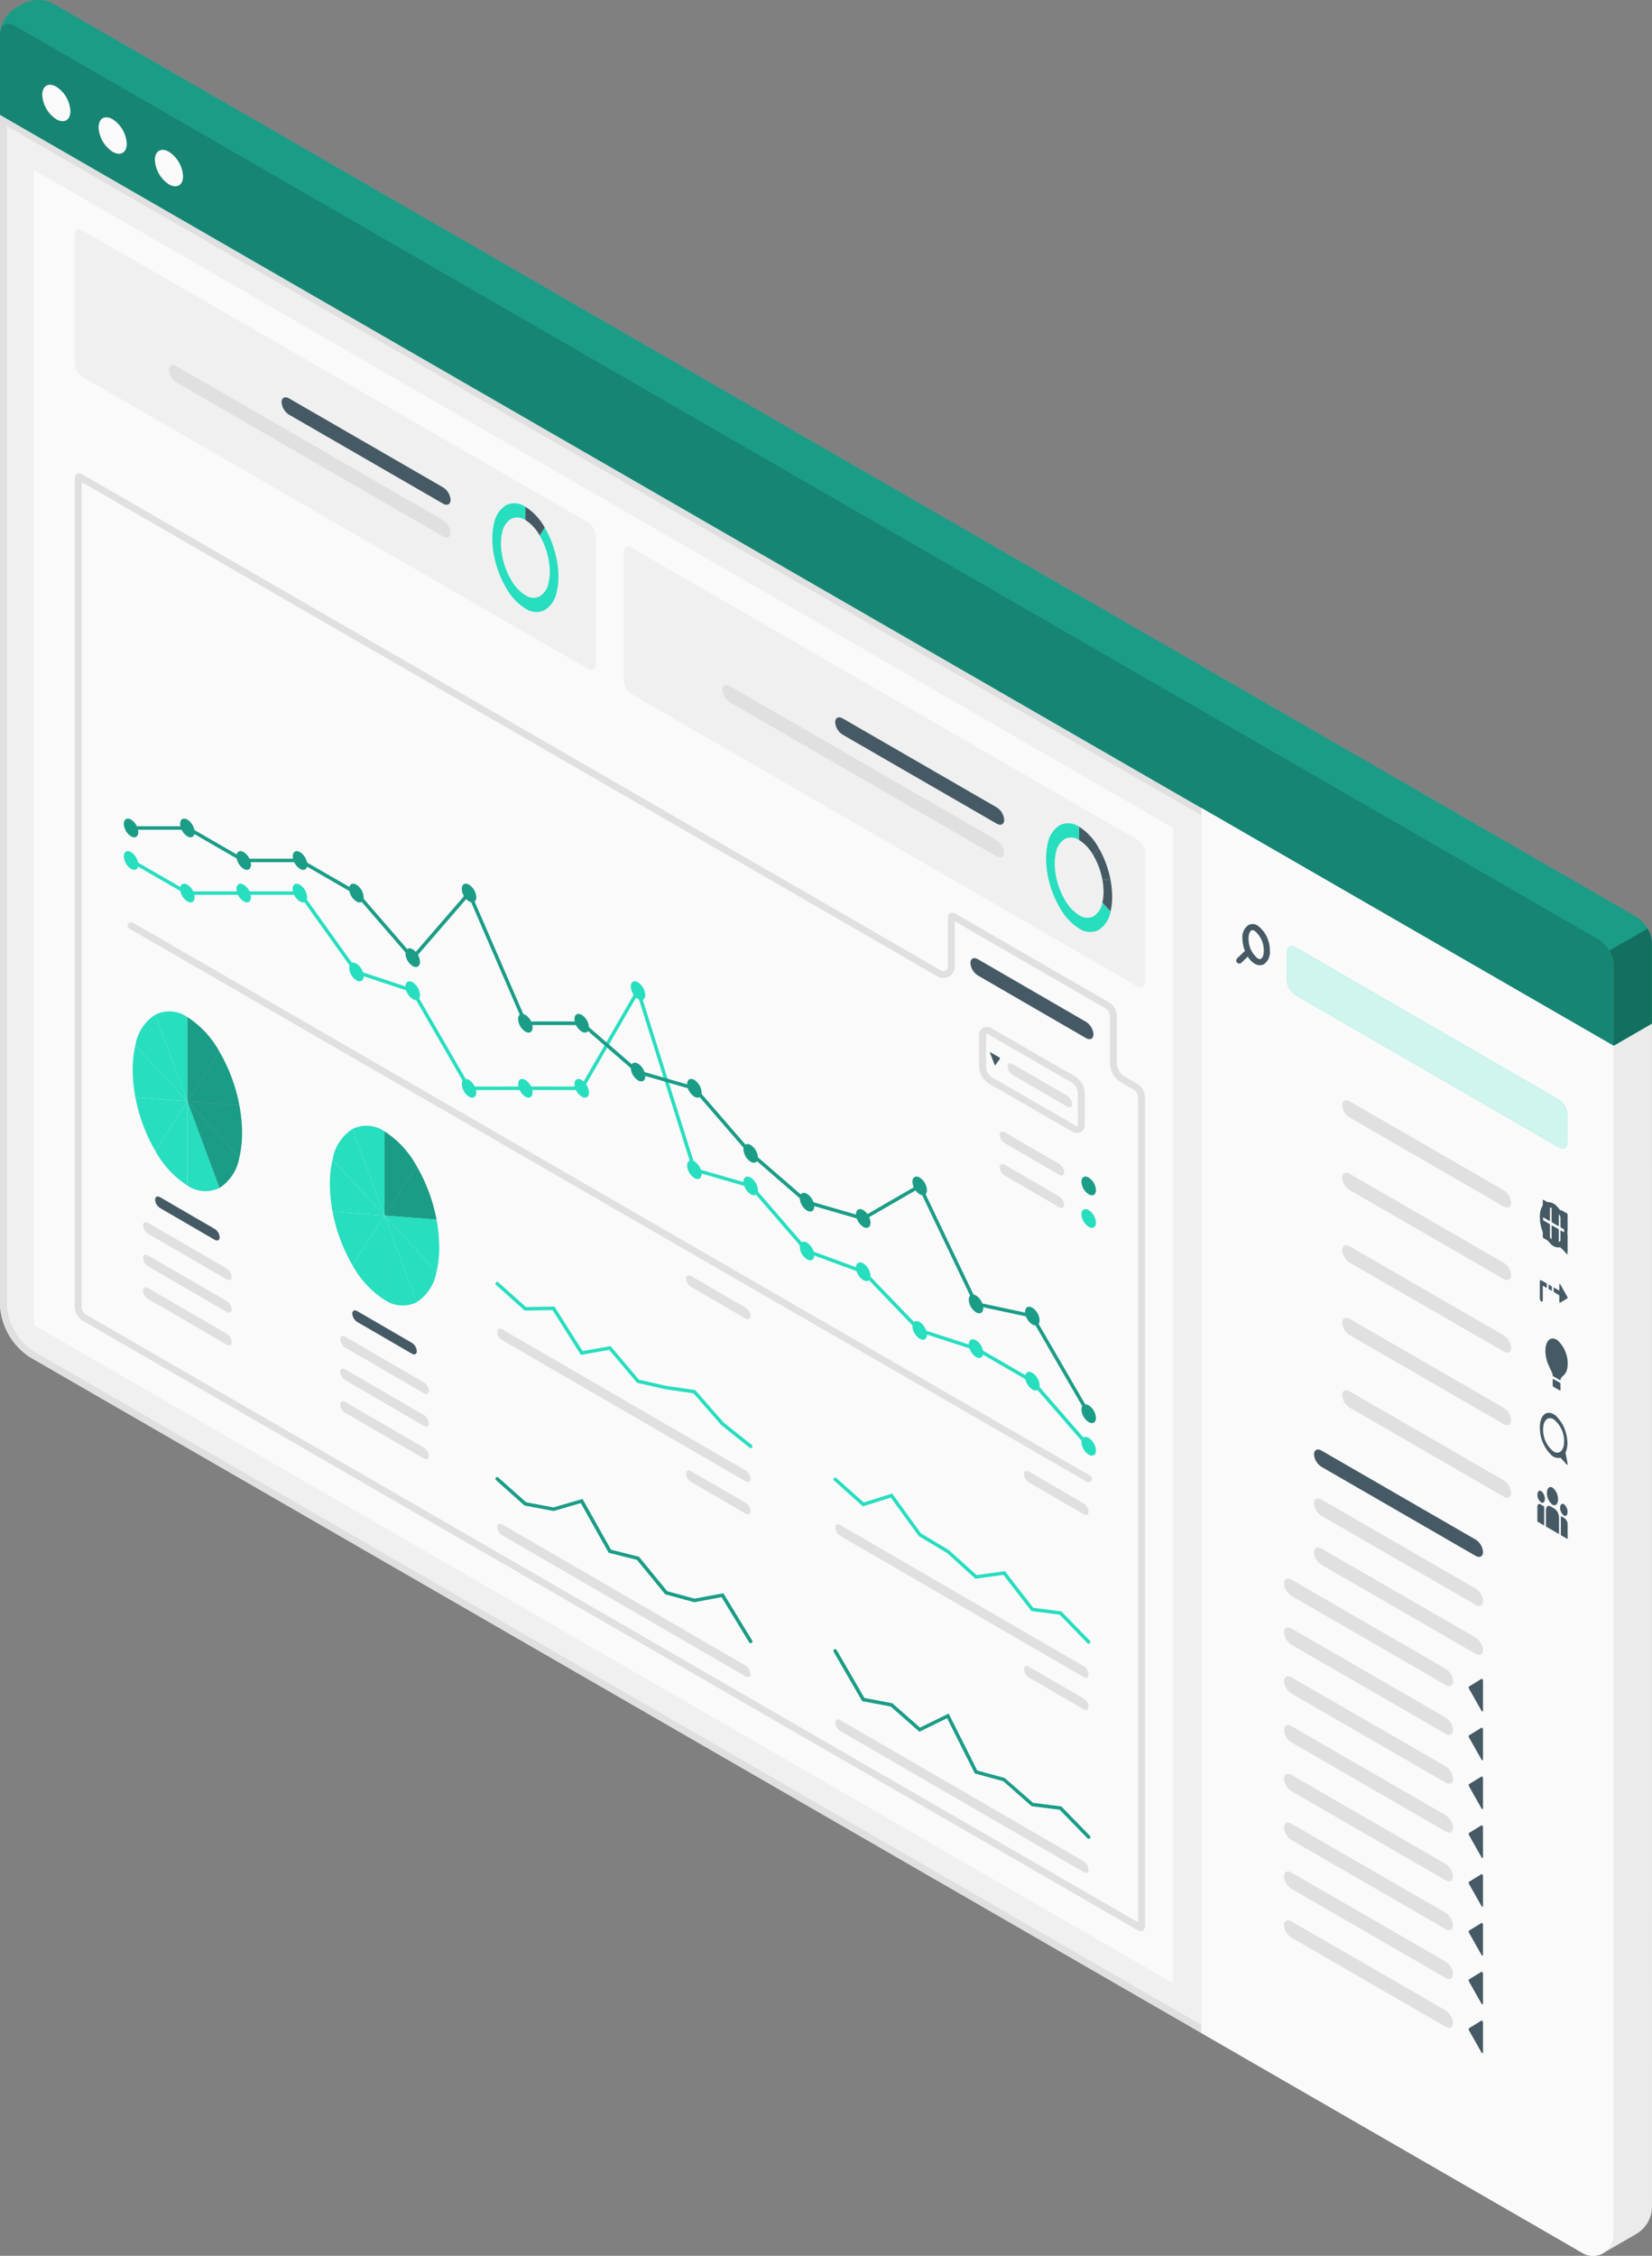 <svg id="Grupo_985893" data-name="Grupo 985893" xmlns="http://www.w3.org/2000/svg" xmlns:xlink="http://www.w3.org/1999/xlink" width="238.251" height="325.142" viewBox="0 0 238.251 325.142">
  <rect x="0" y="0" width="238.251" height="325.142" fill="#808080" stroke="none"/>
  <defs>
    <clipPath id="clip-path">
      <rect id="Rectángulo_342919" data-name="Rectángulo 342919" width="238.251" height="325.142" fill="none"/>
    </clipPath>
    <clipPath id="clip-path-3">
      <rect id="Rectángulo_342907" data-name="Rectángulo 342907" width="238.245" height="137.384" transform="translate(0 13.266)" fill="none"/>
    </clipPath>
    <clipPath id="clip-path-4">
      <rect id="Rectángulo_342908" data-name="Rectángulo 342908" width="238.245" height="150.723" transform="translate(0)" fill="none"/>
    </clipPath>
    <clipPath id="clip-path-5">
      <rect id="Rectángulo_342909" data-name="Rectángulo 342909" width="232.711" height="147.312" transform="translate(0 3.411)" fill="none"/>
    </clipPath>
    <clipPath id="clip-path-6">
      <rect id="Rectángulo_342910" data-name="Rectángulo 342910" width="6.16" height="16.9" transform="translate(232.08 133.824)" fill="none"/>
    </clipPath>
    <clipPath id="clip-path-7">
      <rect id="Rectángulo_342911" data-name="Rectángulo 342911" width="40.468" height="29.145" transform="translate(185.597 136.39)" fill="none"/>
    </clipPath>
    <clipPath id="clip-path-8">
      <rect id="Rectángulo_342912" data-name="Rectángulo 342912" width="140.196" height="87.124" transform="translate(17.857 117.991)" fill="none"/>
    </clipPath>
    <clipPath id="clip-path-9">
      <rect id="Rectángulo_342913" data-name="Rectángulo 342913" width="2.088" height="2.696" transform="translate(155.966 169.586)" fill="none"/>
    </clipPath>
    <clipPath id="clip-path-10">
      <rect id="Rectángulo_342914" data-name="Rectángulo 342914" width="37.058" height="27.341" transform="translate(120.201 237.695)" fill="none"/>
    </clipPath>
    <clipPath id="clip-path-11">
      <rect id="Rectángulo_342915" data-name="Rectángulo 342915" width="37.058" height="23.938" transform="translate(71.457 212.898)" fill="none"/>
    </clipPath>
    <clipPath id="clip-path-12">
      <rect id="Rectángulo_342916" data-name="Rectángulo 342916" width="7.497" height="12.717" transform="translate(55.459 163.072)" fill="none"/>
    </clipPath>
    <clipPath id="clip-path-13">
      <rect id="Rectángulo_342917" data-name="Rectángulo 342917" width="7.885" height="24.624" transform="translate(27.024 146.594)" fill="none"/>
    </clipPath>
  </defs>
  <g id="Grupo_981207" data-name="Grupo 981207" clip-path="url(#clip-path)">
    <g id="Grupo_981206" data-name="Grupo 981206">
      <g id="Grupo_981205" data-name="Grupo 981205" clip-path="url(#clip-path)">
        <path id="Trazado_655372" data-name="Trazado 655372" d="M0,16.453l232.71,134.2V322.163a2.97,2.97,0,0,1-4.448,2.579l-4.148-2.4L4.339,195.627A9.585,9.585,0,0,1,0,188.115Z" fill="#f0f0f0"/>
        <path id="Trazado_655373" data-name="Trazado 655373" d="M1,18.184,231.71,151.228V322.163a1.942,1.942,0,0,1-.6,1.418,2.011,2.011,0,0,1-1.377.561,1.931,1.931,0,0,1-.973-.266l-4.148-2.4L4.838,194.76A8.624,8.624,0,0,1,1,188.115ZM0,16.453V188.115a9.585,9.585,0,0,0,4.339,7.512l219.774,126.72,4.148,2.4a2.939,2.939,0,0,0,1.473.4,2.978,2.978,0,0,0,2.975-2.979V150.65Z" fill="#e0e0e0"/>
        <g id="Grupo_981174" data-name="Grupo 981174" opacity="0.8">
          <g id="Grupo_981173" data-name="Grupo 981173">
            <g id="Grupo_981172" data-name="Grupo 981172" clip-path="url(#clip-path-3)">
              <path id="Trazado_655374" data-name="Trazado 655374" d="M5.52,13.267,238.245,147.456l-5.534,3.2L0,16.454Z" fill="#455a64"/>
            </g>
          </g>
        </g>
        <path id="Trazado_655375" data-name="Trazado 655375" d="M231.151,324.783a3,3,0,0,0,1.558-2.619V150.65l5.535-3.194.006,170.565a4.8,4.8,0,0,1-.042.632,4.594,4.594,0,0,1-2.264,3.36l-4.569,2.644Z" fill="#ebebeb"/>
        <path id="Trazado_655376" data-name="Trazado 655376" d="M238.245,147.53V135.958a4.82,4.82,0,0,0-2.158-3.761L7.679.525A4.757,4.757,0,0,0,3.355.514L2.166,1.2A4.784,4.784,0,0,0,0,4.951V16.542l232.71,134.181Z" fill="#27debf"/>
        <g id="Grupo_981177" data-name="Grupo 981177" opacity="0.3">
          <g id="Grupo_981176" data-name="Grupo 981176">
            <g id="Grupo_981175" data-name="Grupo 981175" clip-path="url(#clip-path-4)">
              <path id="Trazado_655377" data-name="Trazado 655377" d="M238.245,147.53V135.958a4.82,4.82,0,0,0-2.158-3.761L7.679.525A4.757,4.757,0,0,0,3.355.514L2.166,1.2A4.784,4.784,0,0,0,0,4.951V16.542l232.71,134.181Z"/>
            </g>
          </g>
        </g>
        <path id="Trazado_655378" data-name="Trazado 655378" d="M232.711,139.154a4.816,4.816,0,0,0-2.158-3.761L2.159,3.713C.967,3.016,0,3.571,0,4.951V16.542l232.71,134.182Z" fill="#27debf"/>
        <g id="Grupo_981180" data-name="Grupo 981180" opacity="0.4">
          <g id="Grupo_981179" data-name="Grupo 981179">
            <g id="Grupo_981178" data-name="Grupo 981178" clip-path="url(#clip-path-5)">
              <path id="Trazado_655379" data-name="Trazado 655379" d="M232.711,139.154a4.816,4.816,0,0,0-2.158-3.761L2.159,3.713C.967,3.016,0,3.571,0,4.951V16.542l232.71,134.182Z"/>
            </g>
          </g>
        </g>
        <path id="Trazado_655380" data-name="Trazado 655380" d="M232.08,137.014a4.466,4.466,0,0,1,.63,2.14v11.57l5.53-3.19v-11.58a4.43,4.43,0,0,0-.63-2.13Z" fill="#27debf"/>
        <g id="Grupo_981183" data-name="Grupo 981183" opacity="0.5">
          <g id="Grupo_981182" data-name="Grupo 981182">
            <g id="Grupo_981181" data-name="Grupo 981181" clip-path="url(#clip-path-6)">
              <path id="Trazado_655381" data-name="Trazado 655381" d="M232.08,137.014a4.466,4.466,0,0,1,.63,2.14v11.57l5.53-3.19v-11.58a4.43,4.43,0,0,0-.63-2.13Z"/>
            </g>
          </g>
        </g>
        <path id="Trazado_655382" data-name="Trazado 655382" d="M10.155,16.017c0,1.3-.909,1.82-2.031,1.173a4.49,4.49,0,0,1-2.031-3.518c0-1.3.909-1.82,2.031-1.173a4.49,4.49,0,0,1,2.031,3.518" fill="#fafafa"/>
        <path id="Trazado_655383" data-name="Trazado 655383" d="M18.279,20.708c0,1.3-.909,1.82-2.031,1.173a4.49,4.49,0,0,1-2.031-3.518c0-1.3.909-1.82,2.031-1.173a4.49,4.49,0,0,1,2.031,3.518" fill="#fafafa"/>
        <path id="Trazado_655384" data-name="Trazado 655384" d="M26.4,25.4c0,1.3-.909,1.82-2.031,1.173a4.49,4.49,0,0,1-2.031-3.518c0-1.3.909-1.82,2.031-1.173A4.49,4.49,0,0,1,26.4,25.4" fill="#fafafa"/>
        <path id="Trazado_655385" data-name="Trazado 655385" d="M232.71,150.727V322.164a2.97,2.97,0,0,1-4.448,2.578l-4.148-2.4-50.855-29.322V116.444l59.452,34.28Z" fill="#fafafa"/>
        <path id="Trazado_655386" data-name="Trazado 655386" d="M169.2,119.339V285.85L4.878,190.981V24.471Z" fill="#fafafa"/>
        <path id="Trazado_655387" data-name="Trazado 655387" d="M186.868,136.563l37.926,21.915a2.809,2.809,0,0,1,1.271,2.2v3.948c0,.81-.568,1.139-1.27.734l-37.926-21.915a2.811,2.811,0,0,1-1.271-2.2V137.3c0-.811.569-1.139,1.271-.734" fill="#27debf"/>
        <g id="Grupo_981186" data-name="Grupo 981186" opacity="0.8">
          <g id="Grupo_981185" data-name="Grupo 981185">
            <g id="Grupo_981184" data-name="Grupo 981184" clip-path="url(#clip-path-7)">
              <path id="Trazado_655388" data-name="Trazado 655388" d="M186.868,136.563l37.926,21.915a2.809,2.809,0,0,1,1.271,2.2v3.948c0,.81-.568,1.139-1.27.734l-37.926-21.915a2.811,2.811,0,0,1-1.271-2.2V137.3c0-.811.569-1.139,1.271-.734" fill="#fafafa"/>
            </g>
          </g>
        </g>
        <path id="Trazado_655389" data-name="Trazado 655389" d="M178.411,138.752a.44.44,0,0,0,.622.012l.917-.882a3.018,3.018,0,0,0,.992,1.018,1.524,1.524,0,0,0,.761.221,1.182,1.182,0,0,0,.6-.161,2.114,2.114,0,0,0,.835-1.919,4.465,4.465,0,0,0-1.756-3.632,1.323,1.323,0,0,0-1.361-.06,2.113,2.113,0,0,0-.835,1.919,4.977,4.977,0,0,0,.355,1.786l-1.118,1.076a.439.439,0,0,0-.012.622m1.655-3.484c0-.686.213-1.051.4-1.157a.318.318,0,0,1,.162-.042.652.652,0,0,1,.318.1,3.641,3.641,0,0,1,1.316,2.87c0,.685-.213,1.051-.4,1.157a.476.476,0,0,1-.48-.061,3.639,3.639,0,0,1-1.316-2.869" fill="#455a64"/>
        <path id="Trazado_655390" data-name="Trazado 655390" d="M225.141,176.948l.851.491c.05.029.09,0,.09-.068v-2.3a.218.218,0,0,0-.09-.174l-.851-.491c-.05-.029-.091,0-.091.069v2.3a.218.218,0,0,0,.091.173" fill="#455a64"/>
        <path id="Trazado_655391" data-name="Trazado 655391" d="M223.866,176.212l.851.491c.05.029.091,0,.091-.068v-2.3a.218.218,0,0,0-.091-.173l-.851-.491c-.05-.029-.091,0-.091.069v2.3a.218.218,0,0,0,.091.173" fill="#455a64"/>
        <path id="Trazado_655392" data-name="Trazado 655392" d="M222.592,175.476l.851.491c.05.029.09,0,.09-.068v-2.3a.218.218,0,0,0-.09-.173l-.851-.491c-.05-.029-.091,0-.091.069v2.3a.218.218,0,0,0,.091.173" fill="#455a64"/>
        <path id="Trazado_655393" data-name="Trazado 655393" d="M225.141,179.918l.851.491c.05.029.09,0,.09-.068v-2.3a.218.218,0,0,0-.09-.174l-.851-.491c-.05-.029-.091,0-.091.069v2.3a.218.218,0,0,0,.091.173" fill="#455a64"/>
        <path id="Trazado_655394" data-name="Trazado 655394" d="M223.866,179.182l.851.491c.05.029.091,0,.091-.068v-2.3a.218.218,0,0,0-.091-.173l-.851-.491c-.05-.029-.091,0-.091.069v2.3a.218.218,0,0,0,.091.173" fill="#455a64"/>
        <path id="Trazado_655395" data-name="Trazado 655395" d="M222.592,178.446l.851.491c.05.029.09,0,.09-.068v-2.3a.218.218,0,0,0-.09-.173l-.851-.491c-.05-.029-.091,0-.091.069v2.3a.218.218,0,0,0,.091.173" fill="#455a64"/>
        <path id="Trazado_655396" data-name="Trazado 655396" d="M225.006,187.765l1.047-.638c.04-.025.04-.117,0-.188l-1.047-1.847c-.051-.089-.124-.076-.124.022V187.6c0,.1.073.2.124.165" fill="#455a64"/>
        <path id="Trazado_655397" data-name="Trazado 655397" d="M225.446,186.355l-1.379-.8v.655l1.379.8c.117.068.213-.024.213-.2a.564.564,0,0,0-.213-.451" fill="#455a64"/>
        <path id="Trazado_655398" data-name="Trazado 655398" d="M223.81,185.41l-.47-.271v.655l.47.271Z" fill="#455a64"/>
        <path id="Trazado_655399" data-name="Trazado 655399" d="M222.072,184.734v2.411a.558.558,0,0,0,.213.45c.117.068.213-.021.213-.2v-2.084l.583.337v-.655l-.8-.46c-.117-.067-.213.025-.213.2" fill="#455a64"/>
        <path id="Trazado_655400" data-name="Trazado 655400" d="M222.874,194.652c.007,1.869.958,2.8,1.056,3.564a.239.239,0,0,0,.1.171l.932.529c.045.026.086,0,.1-.06.081-.582.826-.534,1-1.79a4.563,4.563,0,0,0-1.452-3.9c-.945-.65-1.73.051-1.725,1.485" fill="#455a64"/>
        <path id="Trazado_655401" data-name="Trazado 655401" d="M224.042,199.89l.9.52c.063.035.112,0,.112-.085V199.5a.263.263,0,0,0-.112-.213l-.9-.52c-.062-.036-.112,0-.112.084v.829a.266.266,0,0,0,.112.213" fill="#455a64"/>
        <path id="Trazado_655402" data-name="Trazado 655402" d="M222.1,175.912a5.464,5.464,0,0,0,1.634,3.457,1.406,1.406,0,0,0,1.319.387l.906.989c.075.081.146.013.121-.117l-.3-1.573a3.624,3.624,0,0,0,.238-1.887,5.463,5.463,0,0,0-1.631-3.451c-1.35-1.11-2.5-.006-2.284,2.2m.445-.243c0-1.284.679-1.937,1.513-1.456a4,4,0,0,1,1.513,3.2c0,1.284-.679,1.938-1.513,1.456a4,4,0,0,1-1.513-3.2" fill="#455a64"/>
        <path id="Trazado_655403" data-name="Trazado 655403" d="M222.1,206.259a5.464,5.464,0,0,0,1.634,3.457,1.406,1.406,0,0,0,1.319.387l.906.989c.075.081.146.013.121-.117l-.3-1.573a3.624,3.624,0,0,0,.238-1.887,5.463,5.463,0,0,0-1.631-3.451c-1.35-1.11-2.5-.006-2.284,2.2m.445-.243c0-1.285.679-1.938,1.513-1.456a4,4,0,0,1,1.513,3.2c0,1.285-.679,1.938-1.513,1.456a4,4,0,0,1-1.513-3.2" fill="#455a64"/>
        <path id="Trazado_655404" data-name="Trazado 655404" d="M223.1,215.184a2.1,2.1,0,0,0,.8,1.69c.441.255.8-.089.8-.768a2.1,2.1,0,0,0-.8-1.69c-.441-.255-.8.089-.8.768" fill="#455a64"/>
        <path id="Trazado_655405" data-name="Trazado 655405" d="M221.731,215.426a1.4,1.4,0,0,0,.532,1.126c.293.169.532-.06.532-.512a1.406,1.406,0,0,0-.532-1.126c-.294-.169-.532.06-.532.512" fill="#455a64"/>
        <path id="Trazado_655406" data-name="Trazado 655406" d="M222.958,220.027l1.885,1.089v-2.387a1.635,1.635,0,0,0-.682-1.3l-.52-.3c-.377-.218-.683.013-.683.516Z" fill="#455a64"/>
        <path id="Trazado_655407" data-name="Trazado 655407" d="M222.179,216.827l.519.3v2.751l-.979-.565v-2.137c0-.339.206-.5.46-.348" fill="#455a64"/>
        <path id="Trazado_655408" data-name="Trazado 655408" d="M226.07,217.931c0,.452-.238.681-.532.512a1.406,1.406,0,0,1-.531-1.126c0-.452.238-.681.531-.512a1.4,1.4,0,0,1,.532,1.126" fill="#455a64"/>
        <path id="Trazado_655409" data-name="Trazado 655409" d="M225.622,218.815l-.518-.3v2.75l.979.565V219.7a1.1,1.1,0,0,0-.461-.88" fill="#455a64"/>
        <path id="Trazado_655410" data-name="Trazado 655410" d="M216.858,171.552l-22.207-12.821c-.6-.346-1.083-.1-1.083.547a2.321,2.321,0,0,0,1.083,1.8L216.858,173.9c.6.346,1.083.1,1.083-.547a2.321,2.321,0,0,0-1.083-1.8" fill="#e0e0e0"/>
        <path id="Trazado_655411" data-name="Trazado 655411" d="M216.858,182.005l-22.207-12.821c-.6-.346-1.083-.1-1.083.547a2.321,2.321,0,0,0,1.083,1.8l22.207,12.821c.6.346,1.083.1,1.083-.547a2.321,2.321,0,0,0-1.083-1.8" fill="#e0e0e0"/>
        <path id="Trazado_655412" data-name="Trazado 655412" d="M216.858,192.458l-22.207-12.821c-.6-.345-1.083-.1-1.083.547a2.321,2.321,0,0,0,1.083,1.8L216.858,194.8c.6.346,1.083.1,1.083-.547a2.321,2.321,0,0,0-1.083-1.8" fill="#e0e0e0"/>
        <path id="Trazado_655413" data-name="Trazado 655413" d="M216.858,202.911,194.651,190.09c-.6-.345-1.083-.1-1.083.547a2.321,2.321,0,0,0,1.083,1.8l22.207,12.821c.6.346,1.083.1,1.083-.547a2.321,2.321,0,0,0-1.083-1.8" fill="#e0e0e0"/>
        <path id="Trazado_655414" data-name="Trazado 655414" d="M216.858,213.364l-22.207-12.821c-.6-.346-1.083-.1-1.083.547a2.321,2.321,0,0,0,1.083,1.8l22.207,12.821c.6.346,1.083.1,1.083-.547a2.321,2.321,0,0,0-1.083-1.8" fill="#e0e0e0"/>
        <path id="Trazado_655415" data-name="Trazado 655415" d="M212.8,221.9l-22.207-12.821c-.6-.346-1.083-.1-1.083.547a2.321,2.321,0,0,0,1.083,1.8L212.8,224.244c.6.346,1.083.1,1.083-.547a2.321,2.321,0,0,0-1.083-1.8" fill="#455a64"/>
        <path id="Trazado_655416" data-name="Trazado 655416" d="M212.8,228.96l-22.207-12.821c-.6-.346-1.083-.1-1.083.547a2.321,2.321,0,0,0,1.083,1.8L212.8,231.3c.6.346,1.083.1,1.083-.547a2.321,2.321,0,0,0-1.083-1.8" fill="#e0e0e0"/>
        <path id="Trazado_655417" data-name="Trazado 655417" d="M212.8,236.021,190.589,223.2c-.6-.345-1.083-.1-1.083.547a2.321,2.321,0,0,0,1.083,1.8L212.8,238.366c.6.346,1.083.1,1.083-.547a2.321,2.321,0,0,0-1.083-1.8" fill="#e0e0e0"/>
        <path id="Trazado_655418" data-name="Trazado 655418" d="M208.474,240.509l-22.207-12.821c-.6-.346-1.083-.1-1.083.547a2.321,2.321,0,0,0,1.083,1.8l22.207,12.821c.6.346,1.083.1,1.083-.547a2.321,2.321,0,0,0-1.083-1.8" fill="#e0e0e0"/>
        <path id="Trazado_655419" data-name="Trazado 655419" d="M213.665,246.585l-1.8-3.182c-.068-.121-.068-.281,0-.323l1.8-1.1c.087-.053.214.116.214.285v4.282c0,.169-.127.192-.214.038" fill="#455a64"/>
        <path id="Trazado_655420" data-name="Trazado 655420" d="M208.474,247.546l-22.207-12.821c-.6-.346-1.083-.1-1.083.547a2.321,2.321,0,0,0,1.083,1.8l22.207,12.821c.6.346,1.083.1,1.083-.547a2.321,2.321,0,0,0-1.083-1.8" fill="#e0e0e0"/>
        <path id="Trazado_655421" data-name="Trazado 655421" d="M213.665,253.621l-1.8-3.182c-.068-.121-.068-.281,0-.323l1.8-1.1c.087-.053.214.116.214.285v4.282c0,.169-.127.192-.214.038" fill="#455a64"/>
        <path id="Trazado_655422" data-name="Trazado 655422" d="M208.474,254.582l-22.207-12.821c-.6-.346-1.083-.1-1.083.547a2.321,2.321,0,0,0,1.083,1.8l22.207,12.821c.6.346,1.083.1,1.083-.547a2.321,2.321,0,0,0-1.083-1.8" fill="#e0e0e0"/>
        <path id="Trazado_655423" data-name="Trazado 655423" d="M213.665,260.658l-1.8-3.182c-.068-.122-.068-.281,0-.323l1.8-1.1c.087-.052.214.117.214.286v4.281c0,.169-.127.193-.214.039" fill="#455a64"/>
        <path id="Trazado_655424" data-name="Trazado 655424" d="M208.474,261.619,186.267,248.8c-.6-.346-1.083-.1-1.083.547a2.321,2.321,0,0,0,1.083,1.8l22.207,12.821c.6.345,1.083.1,1.083-.547a2.321,2.321,0,0,0-1.083-1.8" fill="#e0e0e0"/>
        <path id="Trazado_655425" data-name="Trazado 655425" d="M213.665,267.694l-1.8-3.182c-.068-.121-.068-.281,0-.323l1.8-1.1c.087-.053.214.116.214.285v4.282c0,.169-.127.192-.214.038" fill="#455a64"/>
        <path id="Trazado_655426" data-name="Trazado 655426" d="M208.474,268.655l-22.207-12.821c-.6-.346-1.083-.1-1.083.547a2.321,2.321,0,0,0,1.083,1.8L208.474,271c.6.346,1.083.1,1.083-.547a2.321,2.321,0,0,0-1.083-1.8" fill="#e0e0e0"/>
        <path id="Trazado_655427" data-name="Trazado 655427" d="M213.665,274.73l-1.8-3.181c-.068-.122-.068-.282,0-.324l1.8-1.1c.087-.053.214.117.214.285v4.283c0,.168-.127.191-.214.037" fill="#455a64"/>
        <path id="Trazado_655428" data-name="Trazado 655428" d="M208.474,275.692l-22.207-12.821c-.6-.345-1.083-.1-1.083.547a2.321,2.321,0,0,0,1.083,1.8l22.207,12.821c.6.346,1.083.1,1.083-.547a2.321,2.321,0,0,0-1.083-1.8" fill="#e0e0e0"/>
        <path id="Trazado_655429" data-name="Trazado 655429" d="M213.665,281.767l-1.8-3.182c-.068-.121-.068-.281,0-.323l1.8-1.1c.087-.053.214.116.214.285v4.282c0,.169-.127.192-.214.038" fill="#455a64"/>
        <path id="Trazado_655430" data-name="Trazado 655430" d="M208.474,282.728l-22.207-12.821c-.6-.345-1.083-.1-1.083.547a2.321,2.321,0,0,0,1.083,1.8l22.207,12.821c.6.346,1.083.1,1.083-.547a2.321,2.321,0,0,0-1.083-1.8" fill="#e0e0e0"/>
        <path id="Trazado_655431" data-name="Trazado 655431" d="M213.665,288.8l-1.8-3.182c-.068-.121-.068-.281,0-.323l1.8-1.1c.087-.053.214.116.214.285v4.282c0,.169-.127.192-.214.038" fill="#455a64"/>
        <path id="Trazado_655432" data-name="Trazado 655432" d="M208.474,289.765l-22.207-12.821c-.6-.346-1.083-.1-1.083.547a2.321,2.321,0,0,0,1.083,1.8l22.207,12.821c.6.346,1.083.1,1.083-.547a2.321,2.321,0,0,0-1.083-1.8" fill="#e0e0e0"/>
        <path id="Trazado_655433" data-name="Trazado 655433" d="M213.665,295.84l-1.8-3.182c-.068-.121-.068-.281,0-.323l1.8-1.1c.087-.053.214.116.214.285V295.8c0,.169-.127.192-.214.038" fill="#455a64"/>
        <path id="Trazado_655434" data-name="Trazado 655434" d="M164.052,142.175l-72.99-42.141a2.391,2.391,0,0,1-1.082-1.875V79.552c0-.69.484-.97,1.082-.625l72.99,42.133a2.391,2.391,0,0,1,1.082,1.875V141.55c0,.69-.484.97-1.082.625" fill="#f0f0f0"/>
        <path id="Trazado_655435" data-name="Trazado 655435" d="M157.7,123.31l.733-1.13a14.727,14.727,0,0,1,1.732,4.667l-1.185-.091a10.845,10.845,0,0,0-1.28-3.446" fill="#455a64"/>
        <path id="Trazado_655436" data-name="Trazado 655436" d="M155.631,121.076v-1.915a8.315,8.315,0,0,1,2.8,3.019l-.733,1.129a6.15,6.15,0,0,0-2.068-2.233" fill="#455a64"/>
        <path id="Trazado_655437" data-name="Trazado 655437" d="M159.152,128.53a9.677,9.677,0,0,0-.173-1.775l1.184.091a13.036,13.036,0,0,1,.233,2.4,9.141,9.141,0,0,1-.233,2.133l-1.184-1.276a6.779,6.779,0,0,0,.173-1.575" fill="#455a64"/>
        <path id="Trazado_655438" data-name="Trazado 655438" d="M151.1,121.613a3.934,3.934,0,0,1,1.732-2.667,2.776,2.776,0,0,1,2.8.214v1.916a2.044,2.044,0,0,0-2.067-.153,2.894,2.894,0,0,0-1.281,1.966,6.791,6.791,0,0,0-.173,1.575,9.694,9.694,0,0,0,.173,1.776,10.864,10.864,0,0,0,1.281,3.446,6.153,6.153,0,0,0,2.067,2.232,2.047,2.047,0,0,0,2.068.154,2.9,2.9,0,0,0,1.28-1.967l1.184,1.277a3.932,3.932,0,0,1-1.731,2.667,2.778,2.778,0,0,1-2.8-.215,8.312,8.312,0,0,1-2.8-3.019,14.735,14.735,0,0,1-1.732-4.667,13.036,13.036,0,0,1-.233-2.4,9.141,9.141,0,0,1,.233-2.133" fill="#27debf"/>
        <path id="Trazado_655439" data-name="Trazado 655439" d="M143.741,116.369l-22.207-12.821c-.6-.346-1.083-.1-1.083.547a2.321,2.321,0,0,0,1.083,1.8l22.208,12.821c.6.346,1.082.1,1.082-.547a2.321,2.321,0,0,0-1.083-1.8" fill="#455a64"/>
        <path id="Trazado_655440" data-name="Trazado 655440" d="M143.741,121.1,105.286,98.9c-.6-.345-1.083-.1-1.083.548a2.321,2.321,0,0,0,1.083,1.8l38.456,22.2c.6.345,1.082.1,1.082-.548a2.321,2.321,0,0,0-1.083-1.8" fill="#e0e0e0"/>
        <path id="Trazado_655441" data-name="Trazado 655441" d="M84.85,96.439,11.86,54.3a2.391,2.391,0,0,1-1.082-1.875V33.816c0-.69.484-.97,1.082-.625L84.85,75.324A2.392,2.392,0,0,1,85.932,77.2V95.814c0,.69-.484.97-1.082.625" fill="#f0f0f0"/>
        <path id="Trazado_655442" data-name="Trazado 655442" d="M75.77,74.954V73.04a8.3,8.3,0,0,1,2.8,3.019l-.733,1.129a6.154,6.154,0,0,0-2.068-2.234" fill="#455a64"/>
        <path id="Trazado_655443" data-name="Trazado 655443" d="M71.238,75.492a3.929,3.929,0,0,1,1.732-2.667,2.776,2.776,0,0,1,2.8.214v1.916A2.045,2.045,0,0,0,73.7,74.8a2.9,2.9,0,0,0-1.281,1.967,6.779,6.779,0,0,0-.173,1.575,9.676,9.676,0,0,0,.173,1.775A10.876,10.876,0,0,0,73.7,83.56,6.194,6.194,0,0,0,75.77,85.8a2.047,2.047,0,0,0,2.068.154,2.9,2.9,0,0,0,1.28-1.967,6.725,6.725,0,0,0,.173-1.575,9.589,9.589,0,0,0-.173-1.775,10.868,10.868,0,0,0-1.28-3.446l.733-1.13A14.71,14.71,0,0,1,80.3,80.725a13.038,13.038,0,0,1,.234,2.4A9.138,9.138,0,0,1,80.3,85.26a3.93,3.93,0,0,1-1.731,2.667,2.777,2.777,0,0,1-2.8-.214,8.312,8.312,0,0,1-2.8-3.019v0a14.712,14.712,0,0,1-1.732-4.667,13.036,13.036,0,0,1-.233-2.4,9.141,9.141,0,0,1,.233-2.133" fill="#27debf"/>
        <path id="Trazado_655444" data-name="Trazado 655444" d="M63.9,70.247,41.692,57.426c-.6-.346-1.083-.1-1.083.547a2.321,2.321,0,0,0,1.083,1.8L63.9,72.593c.6.345,1.082.1,1.082-.548a2.321,2.321,0,0,0-1.083-1.8" fill="#455a64"/>
        <path id="Trazado_655445" data-name="Trazado 655445" d="M63.9,74.975l-38.455-22.2c-.6-.345-1.083-.1-1.083.548a2.321,2.321,0,0,0,1.083,1.8L63.9,77.321c.6.345,1.082.1,1.082-.548a2.321,2.321,0,0,0-1.083-1.8" fill="#e0e0e0"/>
        <path id="Trazado_655446" data-name="Trazado 655446" d="M156.616,147.277l-15.576-9.02c-.6-.345-1.083-.1-1.083.548a2.328,2.328,0,0,0,1.083,1.8l15.577,9.019c.6.345,1.082.1,1.082-.547a2.321,2.321,0,0,0-1.083-1.8" fill="#455a64"/>
        <path id="Trazado_655447" data-name="Trazado 655447" d="M11.318,69.216h0Zm.459.265,123.341,71.207a1.956,1.956,0,0,0,.983.282,1.634,1.634,0,0,0,1.6-1.773v-6.4l21.79,12.577a1.423,1.423,0,0,1,.582,1.009v6.881a3.4,3.4,0,0,0,1.583,2.741l1.9,1.1a1.423,1.423,0,0,1,.582,1.009V277.079L12.359,189.456a1.421,1.421,0,0,1-.583-1.009V69.481m125.464,63.055h0M11.376,68.222c-.355,0-.6.283-.6.773V188.447a2.4,2.4,0,0,0,1.083,1.875L164.051,278.19a.986.986,0,0,0,.484.148c.355,0,.6-.284.6-.773V158.113a2.392,2.392,0,0,0-1.082-1.875l-1.9-1.1a2.393,2.393,0,0,1-1.083-1.875v-6.881a2.392,2.392,0,0,0-1.082-1.875l-22.207-12.821a.976.976,0,0,0-.484-.148c-.355,0-.6.283-.6.773V139.2c0,.489-.244.773-.6.773a.983.983,0,0,1-.483-.148L11.86,68.37a.986.986,0,0,0-.484-.148" fill="#e0e0e0"/>
        <path id="Trazado_655448" data-name="Trazado 655448" d="M154.613,163.092l-12.069-6.959a2.9,2.9,0,0,1-1.333-2.308v-4.536a1.15,1.15,0,0,1,1.832-1.058l12.07,6.959a2.906,2.906,0,0,1,1.332,2.308v4.536a1.249,1.249,0,0,1-.566,1.133,1.05,1.05,0,0,1-.531.139,1.482,1.482,0,0,1-.735-.214M142.544,149.1c-.149-.085-.247-.088-.266-.075s-.067.1-.067.267v4.536a1.9,1.9,0,0,0,.832,1.441l12.07,6.96a.384.384,0,0,0,.265.076c.021-.013.067-.1.067-.268V157.5a1.9,1.9,0,0,0-.832-1.442Z" fill="#e0e0e0"/>
        <path id="Trazado_655449" data-name="Trazado 655449" d="M153.9,157.924l-7.866-4.565c-.4-.23-.721-.066-.721.365a1.547,1.547,0,0,0,.721,1.2l7.866,4.565c.4.23.722.067.721-.365a1.547,1.547,0,0,0-.721-1.2" fill="#e0e0e0"/>
        <path id="Trazado_655450" data-name="Trazado 655450" d="M144.2,152.612l-.652.926c-.025.035-.074.007-.1-.057L142.8,151.8c-.031-.081,0-.155.05-.126l1.3.753a.159.159,0,0,1,.049.183" fill="#455a64"/>
        <path id="Trazado_655451" data-name="Trazado 655451" d="M157.01,207.252c-.576-.333-1.044-.063-1.044.6a2.31,2.31,0,0,0,1.044,1.808c.577.332,1.044.063,1.044-.6a2.306,2.306,0,0,0-1.044-1.808" fill="#27debf"/>
        <path id="Trazado_655452" data-name="Trazado 655452" d="M148.886,197.871c-.577-.333-1.044-.063-1.044.6a2.307,2.307,0,0,0,1.044,1.808c.576.332,1.044.063,1.044-.6a2.308,2.308,0,0,0-1.044-1.808" fill="#27debf"/>
        <path id="Trazado_655453" data-name="Trazado 655453" d="M140.762,193.181c-.576-.333-1.044-.063-1.044.6a2.31,2.31,0,0,0,1.044,1.808c.577.332,1.044.063,1.044-.6a2.306,2.306,0,0,0-1.044-1.808" fill="#27debf"/>
        <path id="Trazado_655454" data-name="Trazado 655454" d="M132.637,190.551c-.576-.333-1.044-.063-1.044.6a2.31,2.31,0,0,0,1.044,1.808c.577.332,1.045.063,1.045-.6a2.307,2.307,0,0,0-1.045-1.808" fill="#27debf"/>
        <path id="Trazado_655455" data-name="Trazado 655455" d="M124.5,182.1c-.577-.333-1.044-.063-1.044.6a2.307,2.307,0,0,0,1.044,1.808c.576.332,1.044.063,1.044-.6A2.308,2.308,0,0,0,124.5,182.1" fill="#27debf"/>
        <path id="Trazado_655456" data-name="Trazado 655456" d="M116.389,179.109c-.577-.332-1.044-.063-1.044.6a2.3,2.3,0,0,0,1.044,1.808c.576.332,1.044.063,1.044-.6a2.309,2.309,0,0,0-1.044-1.808" fill="#27debf"/>
        <path id="Trazado_655457" data-name="Trazado 655457" d="M108.267,169.728c-.578-.333-1.044-.063-1.044.6a2.3,2.3,0,0,0,1.044,1.808c.575.332,1.044.063,1.044-.6a2.311,2.311,0,0,0-1.044-1.808" fill="#27debf"/>
        <path id="Trazado_655458" data-name="Trazado 655458" d="M100.141,167.383c-.576-.332-1.044-.063-1.044.6a2.307,2.307,0,0,0,1.044,1.808c.577.332,1.044.063,1.044-.6a2.306,2.306,0,0,0-1.044-1.808" fill="#27debf"/>
        <path id="Trazado_655459" data-name="Trazado 655459" d="M92.017,141.586c-.576-.333-1.044-.063-1.044.6A2.31,2.31,0,0,0,92.017,144c.577.332,1.044.063,1.044-.6a2.306,2.306,0,0,0-1.044-1.808" fill="#27debf"/>
        <path id="Trazado_655460" data-name="Trazado 655460" d="M83.893,155.657c-.576-.333-1.044-.063-1.044.6a2.31,2.31,0,0,0,1.044,1.808c.577.332,1.044.063,1.044-.6a2.306,2.306,0,0,0-1.044-1.808" fill="#27debf"/>
        <path id="Trazado_655461" data-name="Trazado 655461" d="M75.769,155.657c-.577-.333-1.044-.063-1.044.6a2.307,2.307,0,0,0,1.044,1.808c.576.332,1.044.063,1.044-.6a2.309,2.309,0,0,0-1.044-1.808" fill="#27debf"/>
        <path id="Trazado_655462" data-name="Trazado 655462" d="M67.645,155.658c-.577-.333-1.044-.063-1.044.6a2.307,2.307,0,0,0,1.044,1.808c.576.332,1.044.063,1.044-.6a2.309,2.309,0,0,0-1.044-1.808" fill="#27debf"/>
        <path id="Trazado_655463" data-name="Trazado 655463" d="M59.521,141.586c-.576-.333-1.044-.063-1.044.6A2.31,2.31,0,0,0,59.521,144c.577.332,1.044.063,1.044-.6a2.306,2.306,0,0,0-1.044-1.808" fill="#27debf"/>
        <path id="Trazado_655464" data-name="Trazado 655464" d="M51.4,138.891c-.576-.333-1.044-.063-1.044.6A2.31,2.31,0,0,0,51.4,141.3c.577.332,1.044.063,1.044-.6a2.306,2.306,0,0,0-1.044-1.808" fill="#27debf"/>
        <path id="Trazado_655465" data-name="Trazado 655465" d="M43.245,127.515c-.577-.333-1.044-.063-1.044.6a2.307,2.307,0,0,0,1.044,1.808c.576.332,1.044.063,1.044-.6a2.309,2.309,0,0,0-1.044-1.808" fill="#27debf"/>
        <path id="Trazado_655466" data-name="Trazado 655466" d="M35.149,127.515c-.576-.333-1.044-.063-1.044.6a2.31,2.31,0,0,0,1.044,1.808c.577.332,1.044.063,1.044-.6a2.306,2.306,0,0,0-1.044-1.808" fill="#27debf"/>
        <path id="Trazado_655467" data-name="Trazado 655467" d="M27.025,127.515c-.577-.333-1.044-.063-1.044.6a2.307,2.307,0,0,0,1.044,1.808c.576.332,1.044.063,1.044-.6a2.309,2.309,0,0,0-1.044-1.808" fill="#27debf"/>
        <path id="Trazado_655468" data-name="Trazado 655468" d="M18.9,122.825c-.577-.333-1.044-.063-1.044.6a2.307,2.307,0,0,0,1.044,1.808c.576.332,1.044.063,1.044-.6a2.309,2.309,0,0,0-1.044-1.808" fill="#27debf"/>
        <path id="Trazado_655469" data-name="Trazado 655469" d="M157.031,208.72a.248.248,0,0,0,.164-.061.251.251,0,0,0,.025-.353l-8.2-9.427a.25.25,0,0,0-.063-.053l-8.066-4.655-8.112-2.633-8.08-8.4a.255.255,0,0,0-.094-.061l-8.064-2.972-8.083-9.333a.252.252,0,0,0-.12-.077l-7.994-2.307-8.084-25.669a.251.251,0,0,0-.211-.173.256.256,0,0,0-.244.123L83.75,156.613l-8-.011-7.96.011-8.052-13.946a.251.251,0,0,0-.138-.112l-8.047-2.67-8.077-11.31a.25.25,0,0,0-.2-.1H27.093l-8.068-4.657a.25.25,0,1,0-.25.432l8.125,4.691a.25.25,0,0,0,.125.034H43.144l8.05,11.271a.247.247,0,0,0,.124.091L59.352,143l8.076,13.989a.252.252,0,0,0,.217.125l8.105-.011,8.144.011a.252.252,0,0,0,.217-.125l7.839-13.579L99.9,168.664a.25.25,0,0,0,.169.165l8.052,2.324,8.077,9.326a.24.24,0,0,0,.1.071l8.071,2.974,8.084,8.406a.263.263,0,0,0,.1.064l8.124,2.631,7.982,4.614,8.176,9.4a.248.248,0,0,0,.188.086" fill="#27debf"/>
        <path id="Trazado_655470" data-name="Trazado 655470" d="M157.01,213.648a.5.5,0,0,0,.25-.933L19.151,132.978a.5.5,0,1,0-.5.866L156.76,213.581a.491.491,0,0,0,.25.067" fill="#e0e0e0"/>
        <path id="Trazado_655471" data-name="Trazado 655471" d="M157.01,202.562c-.576-.333-1.044-.063-1.044.6a2.31,2.31,0,0,0,1.044,1.808c.577.332,1.044.063,1.044-.6a2.306,2.306,0,0,0-1.044-1.808" fill="#27debf"/>
        <path id="Trazado_655472" data-name="Trazado 655472" d="M148.886,188.49c-.577-.333-1.044-.063-1.044.6a2.307,2.307,0,0,0,1.044,1.808c.576.332,1.044.063,1.044-.6a2.308,2.308,0,0,0-1.044-1.808" fill="#27debf"/>
        <path id="Trazado_655473" data-name="Trazado 655473" d="M140.762,186.734c-.576-.332-1.044-.063-1.044.6a2.307,2.307,0,0,0,1.044,1.808c.577.334,1.044.063,1.044-.6a2.306,2.306,0,0,0-1.044-1.808" fill="#27debf"/>
        <path id="Trazado_655474" data-name="Trazado 655474" d="M132.638,169.728c-.576-.333-1.044-.063-1.044.6a2.307,2.307,0,0,0,1.044,1.808c.576.333,1.044.063,1.044-.6a2.306,2.306,0,0,0-1.044-1.808" fill="#27debf"/>
        <path id="Trazado_655475" data-name="Trazado 655475" d="M124.5,174.419c-.577-.333-1.044-.063-1.044.6a2.307,2.307,0,0,0,1.044,1.808c.576.332,1.044.063,1.044-.6a2.308,2.308,0,0,0-1.044-1.808" fill="#27debf"/>
        <path id="Trazado_655476" data-name="Trazado 655476" d="M116.388,172.074c-.577-.333-1.044-.063-1.044.6a2.307,2.307,0,0,0,1.044,1.808c.576.333,1.044.063,1.044-.6a2.309,2.309,0,0,0-1.044-1.808" fill="#27debf"/>
        <path id="Trazado_655477" data-name="Trazado 655477" d="M108.267,165.038c-.578-.333-1.044-.063-1.044.6a2.3,2.3,0,0,0,1.044,1.808c.575.332,1.044.063,1.044-.6a2.311,2.311,0,0,0-1.044-1.808" fill="#27debf"/>
        <path id="Trazado_655478" data-name="Trazado 655478" d="M100.142,155.657c-.577-.333-1.044-.063-1.044.6a2.307,2.307,0,0,0,1.044,1.808c.576.332,1.044.063,1.044-.6a2.309,2.309,0,0,0-1.044-1.808" fill="#27debf"/>
        <path id="Trazado_655479" data-name="Trazado 655479" d="M92.017,153.312c-.576-.333-1.044-.063-1.044.6a2.31,2.31,0,0,0,1.044,1.808c.577.332,1.044.063,1.044-.6a2.306,2.306,0,0,0-1.044-1.808" fill="#27debf"/>
        <path id="Trazado_655480" data-name="Trazado 655480" d="M83.894,146.277c-.578-.333-1.044-.063-1.044.6a2.3,2.3,0,0,0,1.044,1.808c.575.332,1.044.063,1.044-.6a2.311,2.311,0,0,0-1.044-1.808" fill="#27debf"/>
        <path id="Trazado_655481" data-name="Trazado 655481" d="M75.77,146.277c-.576-.333-1.044-.063-1.044.6a2.3,2.3,0,0,0,1.044,1.808c.575.332,1.043.063,1.043-.6a2.3,2.3,0,0,0-1.043-1.808" fill="#27debf"/>
        <path id="Trazado_655482" data-name="Trazado 655482" d="M67.645,127.515c-.577-.333-1.044-.063-1.044.6a2.307,2.307,0,0,0,1.044,1.808c.576.332,1.044.063,1.044-.6a2.309,2.309,0,0,0-1.044-1.808" fill="#27debf"/>
        <path id="Trazado_655483" data-name="Trazado 655483" d="M59.521,136.829c-.577-.333-1.044-.063-1.044.6a2.307,2.307,0,0,0,1.044,1.808c.576.332,1.044.063,1.044-.6a2.309,2.309,0,0,0-1.044-1.808" fill="#27debf"/>
        <path id="Trazado_655484" data-name="Trazado 655484" d="M51.4,127.515c-.576-.333-1.044-.063-1.044.6a2.307,2.307,0,0,0,1.044,1.808c.576.332,1.044.063,1.044-.6a2.306,2.306,0,0,0-1.044-1.808" fill="#27debf"/>
        <path id="Trazado_655485" data-name="Trazado 655485" d="M43.273,122.825c-.577-.333-1.044-.063-1.044.6a2.307,2.307,0,0,0,1.044,1.808c.576.332,1.044.063,1.044-.6a2.309,2.309,0,0,0-1.044-1.808" fill="#27debf"/>
        <path id="Trazado_655486" data-name="Trazado 655486" d="M35.149,122.824c-.576-.333-1.044-.063-1.044.6a2.307,2.307,0,0,0,1.044,1.808c.576.332,1.044.063,1.044-.6a2.306,2.306,0,0,0-1.044-1.808" fill="#27debf"/>
        <path id="Trazado_655487" data-name="Trazado 655487" d="M27.025,118.134c-.577-.333-1.044-.063-1.044.6a2.307,2.307,0,0,0,1.044,1.808c.576.332,1.044.063,1.044-.6a2.309,2.309,0,0,0-1.044-1.808" fill="#27debf"/>
        <path id="Trazado_655488" data-name="Trazado 655488" d="M18.9,118.134c-.576-.333-1.044-.063-1.044.6a2.31,2.31,0,0,0,1.044,1.808c.577.332,1.044.063,1.044-.6a2.306,2.306,0,0,0-1.044-1.808" fill="#27debf"/>
        <path id="Trazado_655489" data-name="Trazado 655489" d="M157.009,204.018a.245.245,0,0,0,.125-.034.249.249,0,0,0,.091-.341l-8.182-14.105a.246.246,0,0,0-.164-.121l-7.945-1.7-8.07-16.894a.251.251,0,0,0-.152-.132.255.255,0,0,0-.2.022l-8.042,4.644-7.96-2.306-8.071-6.994-8.11-9.362a.259.259,0,0,0-.119-.077l-8.072-2.329-8.082-7a.254.254,0,0,0-.164-.061h-7.96l-8.059-18.611a.25.25,0,0,0-.191-.147.247.247,0,0,0-.228.083l-7.934,9.163-7.935-9.163a.232.232,0,0,0-.064-.053L43.369,123.8a.249.249,0,0,0-.125-.033H35.188l-8.038-4.642a.248.248,0,0,0-.125-.032H18.9a.25.25,0,0,0,0,.5h8.057l8.038,4.639a.251.251,0,0,0,.125.035h8.057l8.059,4.651,8.1,9.349a.257.257,0,0,0,.379,0l7.863-9.079,7.966,18.4a.25.25,0,0,0,.23.151H83.8l8.053,6.974a.252.252,0,0,0,.1.052L100,157.083l8.086,9.33,8.138,7.056a.25.25,0,0,0,.1.051l8.115,2.35a.257.257,0,0,0,.194-.024l7.9-4.56,8.006,16.762a.252.252,0,0,0,.174.137l7.958,1.7,8.126,14.01a.249.249,0,0,0,.216.125" fill="#27debf"/>
        <g id="Grupo_981189" data-name="Grupo 981189" opacity="0.3">
          <g id="Grupo_981188" data-name="Grupo 981188">
            <g id="Grupo_981187" data-name="Grupo 981187" clip-path="url(#clip-path-8)">
              <path id="Trazado_655490" data-name="Trazado 655490" d="M157.01,202.562c-.576-.333-1.044-.063-1.044.6a2.31,2.31,0,0,0,1.044,1.808c.577.332,1.044.063,1.044-.6a2.306,2.306,0,0,0-1.044-1.808"/>
              <path id="Trazado_655491" data-name="Trazado 655491" d="M148.886,188.49c-.577-.333-1.044-.063-1.044.6a2.307,2.307,0,0,0,1.044,1.808c.576.332,1.044.063,1.044-.6a2.308,2.308,0,0,0-1.044-1.808"/>
              <path id="Trazado_655492" data-name="Trazado 655492" d="M140.762,186.734c-.576-.332-1.044-.063-1.044.6a2.307,2.307,0,0,0,1.044,1.808c.577.334,1.044.063,1.044-.6a2.306,2.306,0,0,0-1.044-1.808"/>
              <path id="Trazado_655493" data-name="Trazado 655493" d="M132.638,169.728c-.576-.333-1.044-.063-1.044.6a2.307,2.307,0,0,0,1.044,1.808c.576.333,1.044.063,1.044-.6a2.306,2.306,0,0,0-1.044-1.808"/>
              <path id="Trazado_655494" data-name="Trazado 655494" d="M124.5,174.419c-.577-.333-1.044-.063-1.044.6a2.307,2.307,0,0,0,1.044,1.808c.576.332,1.044.063,1.044-.6a2.308,2.308,0,0,0-1.044-1.808"/>
              <path id="Trazado_655495" data-name="Trazado 655495" d="M116.388,172.074c-.577-.333-1.044-.063-1.044.6a2.307,2.307,0,0,0,1.044,1.808c.576.333,1.044.063,1.044-.6a2.309,2.309,0,0,0-1.044-1.808"/>
              <path id="Trazado_655496" data-name="Trazado 655496" d="M108.267,165.038c-.578-.333-1.044-.063-1.044.6a2.3,2.3,0,0,0,1.044,1.808c.575.332,1.044.063,1.044-.6a2.311,2.311,0,0,0-1.044-1.808"/>
              <path id="Trazado_655497" data-name="Trazado 655497" d="M100.142,155.657c-.577-.333-1.044-.063-1.044.6a2.307,2.307,0,0,0,1.044,1.808c.576.332,1.044.063,1.044-.6a2.309,2.309,0,0,0-1.044-1.808"/>
              <path id="Trazado_655498" data-name="Trazado 655498" d="M92.017,153.312c-.576-.333-1.044-.063-1.044.6a2.31,2.31,0,0,0,1.044,1.808c.577.332,1.044.063,1.044-.6a2.306,2.306,0,0,0-1.044-1.808"/>
              <path id="Trazado_655499" data-name="Trazado 655499" d="M83.894,146.277c-.578-.333-1.044-.063-1.044.6a2.3,2.3,0,0,0,1.044,1.808c.575.332,1.044.063,1.044-.6a2.311,2.311,0,0,0-1.044-1.808"/>
              <path id="Trazado_655500" data-name="Trazado 655500" d="M75.77,146.277c-.576-.333-1.044-.063-1.044.6a2.3,2.3,0,0,0,1.044,1.808c.575.332,1.043.063,1.043-.6a2.3,2.3,0,0,0-1.043-1.808"/>
              <path id="Trazado_655501" data-name="Trazado 655501" d="M67.645,127.515c-.577-.333-1.044-.063-1.044.6a2.307,2.307,0,0,0,1.044,1.808c.576.332,1.044.063,1.044-.6a2.309,2.309,0,0,0-1.044-1.808"/>
              <path id="Trazado_655502" data-name="Trazado 655502" d="M59.521,136.829c-.577-.333-1.044-.063-1.044.6a2.307,2.307,0,0,0,1.044,1.808c.576.332,1.044.063,1.044-.6a2.309,2.309,0,0,0-1.044-1.808"/>
              <path id="Trazado_655503" data-name="Trazado 655503" d="M51.4,127.515c-.576-.333-1.044-.063-1.044.6a2.307,2.307,0,0,0,1.044,1.808c.576.332,1.044.063,1.044-.6a2.306,2.306,0,0,0-1.044-1.808"/>
              <path id="Trazado_655504" data-name="Trazado 655504" d="M43.273,122.825c-.577-.333-1.044-.063-1.044.6a2.307,2.307,0,0,0,1.044,1.808c.576.332,1.044.063,1.044-.6a2.309,2.309,0,0,0-1.044-1.808"/>
              <path id="Trazado_655505" data-name="Trazado 655505" d="M35.149,122.824c-.576-.333-1.044-.063-1.044.6a2.307,2.307,0,0,0,1.044,1.808c.576.332,1.044.063,1.044-.6a2.306,2.306,0,0,0-1.044-1.808"/>
              <path id="Trazado_655506" data-name="Trazado 655506" d="M27.025,118.134c-.577-.333-1.044-.063-1.044.6a2.307,2.307,0,0,0,1.044,1.808c.576.332,1.044.063,1.044-.6a2.309,2.309,0,0,0-1.044-1.808"/>
              <path id="Trazado_655507" data-name="Trazado 655507" d="M18.9,118.134c-.576-.333-1.044-.063-1.044.6a2.31,2.31,0,0,0,1.044,1.808c.577.332,1.044.063,1.044-.6a2.306,2.306,0,0,0-1.044-1.808"/>
              <path id="Trazado_655508" data-name="Trazado 655508" d="M157.009,204.018a.245.245,0,0,0,.125-.034.249.249,0,0,0,.091-.341l-8.182-14.105a.246.246,0,0,0-.164-.121l-7.945-1.7-8.07-16.894a.251.251,0,0,0-.152-.132.255.255,0,0,0-.2.022l-8.042,4.644-7.96-2.306-8.071-6.994-8.11-9.362a.259.259,0,0,0-.119-.077l-8.072-2.329-8.082-7a.254.254,0,0,0-.164-.061h-7.96l-8.059-18.611a.25.25,0,0,0-.191-.147.247.247,0,0,0-.228.083l-7.934,9.163-7.935-9.163a.232.232,0,0,0-.064-.053L43.369,123.8a.249.249,0,0,0-.125-.033H35.188l-8.038-4.642a.248.248,0,0,0-.125-.032H18.9a.25.25,0,0,0,0,.5h8.057l8.038,4.639a.251.251,0,0,0,.125.035h8.057l8.059,4.651,8.1,9.349a.257.257,0,0,0,.379,0l7.863-9.079,7.966,18.4a.25.25,0,0,0,.23.151H83.8l8.053,6.974a.252.252,0,0,0,.1.052L100,157.083l8.086,9.33,8.138,7.056a.25.25,0,0,0,.1.051l8.115,2.35a.257.257,0,0,0,.194-.024l7.9-4.56,8.006,16.762a.252.252,0,0,0,.174.137l7.958,1.7,8.126,14.01a.249.249,0,0,0,.216.125"/>
            </g>
          </g>
        </g>
        <path id="Trazado_655509" data-name="Trazado 655509" d="M152.754,167.757l-7.866-4.565c-.4-.23-.721-.066-.721.365a1.547,1.547,0,0,0,.721,1.2l7.866,4.565c.4.23.721.067.721-.365a1.547,1.547,0,0,0-.721-1.2" fill="#e0e0e0"/>
        <path id="Trazado_655510" data-name="Trazado 655510" d="M157.01,169.729c-.576-.333-1.044-.063-1.044.6a2.31,2.31,0,0,0,1.044,1.808c.577.332,1.044.063,1.044-.6a2.306,2.306,0,0,0-1.044-1.808" fill="#27debf"/>
        <g id="Grupo_981192" data-name="Grupo 981192" opacity="0.3">
          <g id="Grupo_981191" data-name="Grupo 981191">
            <g id="Grupo_981190" data-name="Grupo 981190" clip-path="url(#clip-path-9)">
              <path id="Trazado_655511" data-name="Trazado 655511" d="M157.01,169.729c-.576-.333-1.044-.063-1.044.6a2.31,2.31,0,0,0,1.044,1.808c.577.332,1.044.063,1.044-.6a2.306,2.306,0,0,0-1.044-1.808"/>
            </g>
          </g>
        </g>
        <path id="Trazado_655512" data-name="Trazado 655512" d="M152.754,172.435l-7.866-4.565c-.4-.23-.721-.066-.721.365a1.547,1.547,0,0,0,.721,1.2L152.754,174c.4.23.721.066.721-.365a1.547,1.547,0,0,0-.721-1.2" fill="#e0e0e0"/>
        <path id="Trazado_655513" data-name="Trazado 655513" d="M157.01,174.419c-.576-.333-1.044-.063-1.044.6a2.31,2.31,0,0,0,1.044,1.808c.577.332,1.044.063,1.044-.6a2.306,2.306,0,0,0-1.044-1.808" fill="#27debf"/>
        <path id="Trazado_655514" data-name="Trazado 655514" d="M157.009,236.918a.249.249,0,0,0,.174-.07.252.252,0,0,0,.006-.354l-4.123-4.239-4.047-.513-4.086-5.28-4.091.561-3.975-3.588L132.81,221l-4.137-5.733-4.108,1.288-3.948-3.528a.25.25,0,0,0-.334.373l4.161,3.717,4.034-1.264,4.031,5.55,4.063,2.43,4.108,3.716,4.034-.554,4.037,5.216,4.078.517,4,4.112a.251.251,0,0,0,.18.076" fill="#27debf"/>
        <path id="Trazado_655515" data-name="Trazado 655515" d="M156.275,240.147l-35.1-20.342c-.4-.23-.721-.067-.721.365a1.547,1.547,0,0,0,.721,1.2l35.1,20.342c.4.23.721.067.721-.365a1.547,1.547,0,0,0-.721-1.2" fill="#e0e0e0"/>
        <path id="Trazado_655516" data-name="Trazado 655516" d="M156.275,216.682l-7.866-4.565c-.4-.23-.721-.066-.721.365a1.547,1.547,0,0,0,.721,1.2l7.866,4.565c.4.23.721.067.721-.365a1.547,1.547,0,0,0-.721-1.2" fill="#e0e0e0"/>
        <path id="Trazado_655517" data-name="Trazado 655517" d="M157.009,265.036a.25.25,0,0,0,.18-.424l-4.123-4.239-4.074-.516-4.1-3.586-3.954-1.078-4.123-8.208-4.135,2.025L128.69,245.5l-.068-.014-3.959-.751-4-6.911a.25.25,0,1,0-.433.25l4.111,7.11,4.116.781L132.6,249.6l3.99-1.954,4,7.966,4.114,1.121,4.077,3.6,4.051.513,4,4.113a.251.251,0,0,0,.18.076" fill="#27debf"/>
        <g id="Grupo_981195" data-name="Grupo 981195" opacity="0.3">
          <g id="Grupo_981194" data-name="Grupo 981194">
            <g id="Grupo_981193" data-name="Grupo 981193" clip-path="url(#clip-path-10)">
              <path id="Trazado_655518" data-name="Trazado 655518" d="M157.009,265.036a.25.25,0,0,0,.18-.424l-4.123-4.239-4.074-.516-4.1-3.586-3.954-1.078-4.123-8.208-4.135,2.025L128.69,245.5l-.068-.014-3.959-.751-4-6.911a.25.25,0,1,0-.433.25l4.111,7.11,4.116.781L132.6,249.6l3.99-1.954,4,7.966,4.114,1.121,4.077,3.6,4.051.513,4,4.113a.251.251,0,0,0,.18.076"/>
            </g>
          </g>
        </g>
        <path id="Trazado_655519" data-name="Trazado 655519" d="M156.275,268.265l-35.1-20.342c-.4-.23-.721-.066-.721.365a1.547,1.547,0,0,0,.721,1.2l35.1,20.342c.4.23.721.067.721-.365a1.547,1.547,0,0,0-.721-1.2" fill="#e0e0e0"/>
        <path id="Trazado_655520" data-name="Trazado 655520" d="M156.275,244.8l-7.866-4.565c-.4-.23-.721-.066-.721.365a1.547,1.547,0,0,0,.721,1.2l7.866,4.565c.4.23.721.067.721-.365a1.547,1.547,0,0,0-.721-1.2" fill="#e0e0e0"/>
        <path id="Trazado_655521" data-name="Trazado 655521" d="M108.265,208.718a.25.25,0,0,0,.156-.445l-4.062-3.242-4.091-4.673-4.153-.6-3.961-.894-4.1-4.844-4.037.714-4.048-6.412-4.114.066-3.98-3.557a.25.25,0,0,0-.334.373l4.126,3.688,4.029-.066,4.077,6.458,4.086-.721,4.023,4.752,4.145.934,3.989.579,4,4.566,4.1,3.271a.248.248,0,0,0,.156.055" fill="#27debf"/>
        <path id="Trazado_655522" data-name="Trazado 655522" d="M107.53,211.946,72.428,191.6c-.4-.23-.721-.066-.721.365a1.544,1.544,0,0,0,.721,1.2l35.1,20.342c.4.23.722.067.721-.365a1.547,1.547,0,0,0-.721-1.2" fill="#e0e0e0"/>
        <path id="Trazado_655523" data-name="Trazado 655523" d="M107.53,188.482l-7.866-4.565c-.4-.23-.721-.066-.721.365a1.547,1.547,0,0,0,.721,1.2l7.866,4.565c.4.23.722.067.721-.365a1.547,1.547,0,0,0-.721-1.2" fill="#e0e0e0"/>
        <path id="Trazado_655524" data-name="Trazado 655524" d="M108.265,236.836a.25.25,0,0,0,.214-.38l-4.153-6.809-4.174.772-3.93-1.074-4.064-4.958-4.039-1.019-4.105-7.315-4.2,1.219-3.945-.748-4-3.562a.247.247,0,0,0-.352.02.25.25,0,0,0,.02.353l4.1,3.653.067.014,4.131.783,3.929-1.14,4.017,7.155,4.087,1.032,4.061,4.952.076.022,4.117,1.125.057-.01,3.891-.72,3.973,6.515a.253.253,0,0,0,.214.12" fill="#27debf"/>
        <g id="Grupo_981198" data-name="Grupo 981198" opacity="0.3">
          <g id="Grupo_981197" data-name="Grupo 981197">
            <g id="Grupo_981196" data-name="Grupo 981196" clip-path="url(#clip-path-11)">
              <path id="Trazado_655525" data-name="Trazado 655525" d="M108.265,236.836a.25.25,0,0,0,.214-.38l-4.153-6.809-4.174.772-3.93-1.074-4.064-4.958-4.039-1.019-4.105-7.315-4.2,1.219-3.945-.748-4-3.562a.247.247,0,0,0-.352.02.25.25,0,0,0,.02.353l4.1,3.653.067.014,4.131.783,3.929-1.14,4.017,7.155,4.087,1.032,4.061,4.952.076.022,4.117,1.125.057-.01,3.891-.72,3.973,6.515a.253.253,0,0,0,.214.12"/>
            </g>
          </g>
        </g>
        <path id="Trazado_655526" data-name="Trazado 655526" d="M107.53,240.064l-35.1-20.342c-.4-.23-.721-.066-.721.365a1.544,1.544,0,0,0,.721,1.2l35.1,20.342c.4.23.722.067.721-.365a1.547,1.547,0,0,0-.721-1.2" fill="#e0e0e0"/>
        <path id="Trazado_655527" data-name="Trazado 655527" d="M107.53,216.6l-7.866-4.565c-.4-.23-.721-.066-.721.365a1.547,1.547,0,0,0,.721,1.2l7.866,4.565c.4.23.722.067.721-.365a1.547,1.547,0,0,0-.721-1.2" fill="#e0e0e0"/>
        <path id="Trazado_655528" data-name="Trazado 655528" d="M55.459,163.072a4.585,4.585,0,0,0-4.63-.345l4.63,12.485Z" fill="#27debf"/>
        <path id="Trazado_655529" data-name="Trazado 655529" d="M60.089,168.073a13.766,13.766,0,0,0-4.63-5v12.139Z" fill="#27debf"/>
        <path id="Trazado_655530" data-name="Trazado 655530" d="M62.956,175.789a24.3,24.3,0,0,0-2.867-7.716l-4.63,7.138Z" fill="#27debf"/>
        <g id="Grupo_981201" data-name="Grupo 981201" opacity="0.3">
          <g id="Grupo_981200" data-name="Grupo 981200">
            <g id="Grupo_981199" data-name="Grupo 981199" clip-path="url(#clip-path-12)">
              <path id="Trazado_655531" data-name="Trazado 655531" d="M60.089,168.073a24.331,24.331,0,0,1,2.867,7.716l-7.5-.578V163.072a13.766,13.766,0,0,1,4.63,5"/>
            </g>
          </g>
        </g>
        <path id="Trazado_655532" data-name="Trazado 655532" d="M50.829,162.727a6.492,6.492,0,0,0-2.867,4.406l7.5,8.079Z" fill="#27debf"/>
        <path id="Trazado_655533" data-name="Trazado 655533" d="M62.956,183.29a15.149,15.149,0,0,0,.388-3.527,21.633,21.633,0,0,0-.388-3.974l-7.5-.578Z" fill="#27debf"/>
        <path id="Trazado_655534" data-name="Trazado 655534" d="M47.962,174.633a24.3,24.3,0,0,0,2.867,7.716l4.63-7.138Z" fill="#27debf"/>
        <path id="Trazado_655535" data-name="Trazado 655535" d="M55.459,187.351a4.585,4.585,0,0,0,4.63.345l-4.63-12.485Z" fill="#27debf"/>
        <path id="Trazado_655536" data-name="Trazado 655536" d="M62.956,183.29l-7.5-8.079,4.63,12.485a6.494,6.494,0,0,0,2.867-4.406" fill="#27debf"/>
        <path id="Trazado_655537" data-name="Trazado 655537" d="M47.962,167.132a15.147,15.147,0,0,0-.388,3.526,21.635,21.635,0,0,0,.388,3.975l7.5.578Z" fill="#27debf"/>
        <path id="Trazado_655538" data-name="Trazado 655538" d="M50.829,182.35a13.766,13.766,0,0,0,4.63,5V175.212Z" fill="#27debf"/>
        <path id="Trazado_655539" data-name="Trazado 655539" d="M59.391,193.542l-7.866-4.565c-.4-.23-.721-.066-.721.365a1.547,1.547,0,0,0,.721,1.2l7.866,4.565c.4.23.722.067.722-.365a1.551,1.551,0,0,0-.722-1.2" fill="#455a64"/>
        <path id="Trazado_655540" data-name="Trazado 655540" d="M61.126,199.249l-11.335-6.577c-.4-.23-.722-.066-.722.365a1.545,1.545,0,0,0,.722,1.2l11.335,6.577c.4.23.721.067.721-.365a1.547,1.547,0,0,0-.721-1.2" fill="#e0e0e0"/>
        <path id="Trazado_655541" data-name="Trazado 655541" d="M61.126,203.95l-11.335-6.577c-.4-.23-.722-.066-.722.365a1.545,1.545,0,0,0,.722,1.2l11.335,6.577c.4.23.721.067.721-.365a1.547,1.547,0,0,0-.721-1.2" fill="#e0e0e0"/>
        <path id="Trazado_655542" data-name="Trazado 655542" d="M61.126,208.651l-11.335-6.577c-.4-.23-.722-.066-.722.365a1.545,1.545,0,0,0,.722,1.2l11.335,6.577c.4.23.721.067.721-.365a1.547,1.547,0,0,0-.721-1.2" fill="#e0e0e0"/>
        <path id="Trazado_655543" data-name="Trazado 655543" d="M27.024,146.594a4.585,4.585,0,0,0-4.63-.345l4.63,12.485Z" fill="#27debf"/>
        <path id="Trazado_655544" data-name="Trazado 655544" d="M31.654,151.6a13.766,13.766,0,0,0-4.63-5v12.139Z" fill="#27debf"/>
        <path id="Trazado_655545" data-name="Trazado 655545" d="M34.521,159.312a24.3,24.3,0,0,0-2.867-7.716l-4.63,7.138Z" fill="#27debf"/>
        <path id="Trazado_655546" data-name="Trazado 655546" d="M22.394,146.249a6.492,6.492,0,0,0-2.867,4.406l7.5,8.079Z" fill="#27debf"/>
        <path id="Trazado_655547" data-name="Trazado 655547" d="M34.521,166.812a15.14,15.14,0,0,0,.388-3.526,21.635,21.635,0,0,0-.388-3.975l-7.5-.578Z" fill="#27debf"/>
        <path id="Trazado_655548" data-name="Trazado 655548" d="M19.527,158.156a24.322,24.322,0,0,0,2.867,7.716l4.63-7.138Z" fill="#27debf"/>
        <path id="Trazado_655549" data-name="Trazado 655549" d="M27.024,170.873a4.585,4.585,0,0,0,4.63.345l-4.63-12.485Z" fill="#27debf"/>
        <path id="Trazado_655550" data-name="Trazado 655550" d="M34.521,166.812l-7.5-8.079,4.63,12.485a6.494,6.494,0,0,0,2.867-4.406" fill="#27debf"/>
        <g id="Grupo_981204" data-name="Grupo 981204" opacity="0.3">
          <g id="Grupo_981203" data-name="Grupo 981203">
            <g id="Grupo_981202" data-name="Grupo 981202" clip-path="url(#clip-path-13)">
              <path id="Trazado_655551" data-name="Trazado 655551" d="M31.654,151.6a24.307,24.307,0,0,1,2.867,7.716,21.635,21.635,0,0,1,.388,3.975,15.14,15.14,0,0,1-.388,3.526,6.492,6.492,0,0,1-2.867,4.406l-4.63-12.485V146.594a13.766,13.766,0,0,1,4.63,5"/>
            </g>
          </g>
        </g>
        <path id="Trazado_655552" data-name="Trazado 655552" d="M19.527,150.655a15.147,15.147,0,0,0-.388,3.526,21.636,21.636,0,0,0,.388,3.975l7.5.578Z" fill="#27debf"/>
        <path id="Trazado_655553" data-name="Trazado 655553" d="M22.394,165.872a13.766,13.766,0,0,0,4.63,5V158.734Z" fill="#27debf"/>
        <path id="Trazado_655554" data-name="Trazado 655554" d="M30.957,177.126l-7.866-4.565c-.4-.23-.721-.066-.721.365a1.547,1.547,0,0,0,.721,1.2l7.866,4.565c.4.23.722.067.721-.365a1.547,1.547,0,0,0-.721-1.2" fill="#455a64"/>
        <path id="Trazado_655555" data-name="Trazado 655555" d="M32.692,182.832l-11.335-6.577c-.4-.23-.722-.066-.722.365a1.545,1.545,0,0,0,.722,1.2L32.692,184.4c.4.23.721.067.721-.365a1.547,1.547,0,0,0-.721-1.2" fill="#e0e0e0"/>
        <path id="Trazado_655556" data-name="Trazado 655556" d="M32.692,187.533l-11.335-6.577c-.4-.23-.722-.066-.722.365a1.545,1.545,0,0,0,.722,1.2L32.692,189.1c.4.23.721.067.721-.365a1.547,1.547,0,0,0-.721-1.2" fill="#e0e0e0"/>
        <path id="Trazado_655557" data-name="Trazado 655557" d="M32.692,192.234l-11.335-6.576c-.4-.231-.722-.067-.722.364a1.545,1.545,0,0,0,.722,1.2L32.692,193.8c.4.229.721.067.721-.366a1.549,1.549,0,0,0-.721-1.2" fill="#e0e0e0"/>
      </g>
    </g>
  </g>
</svg>
